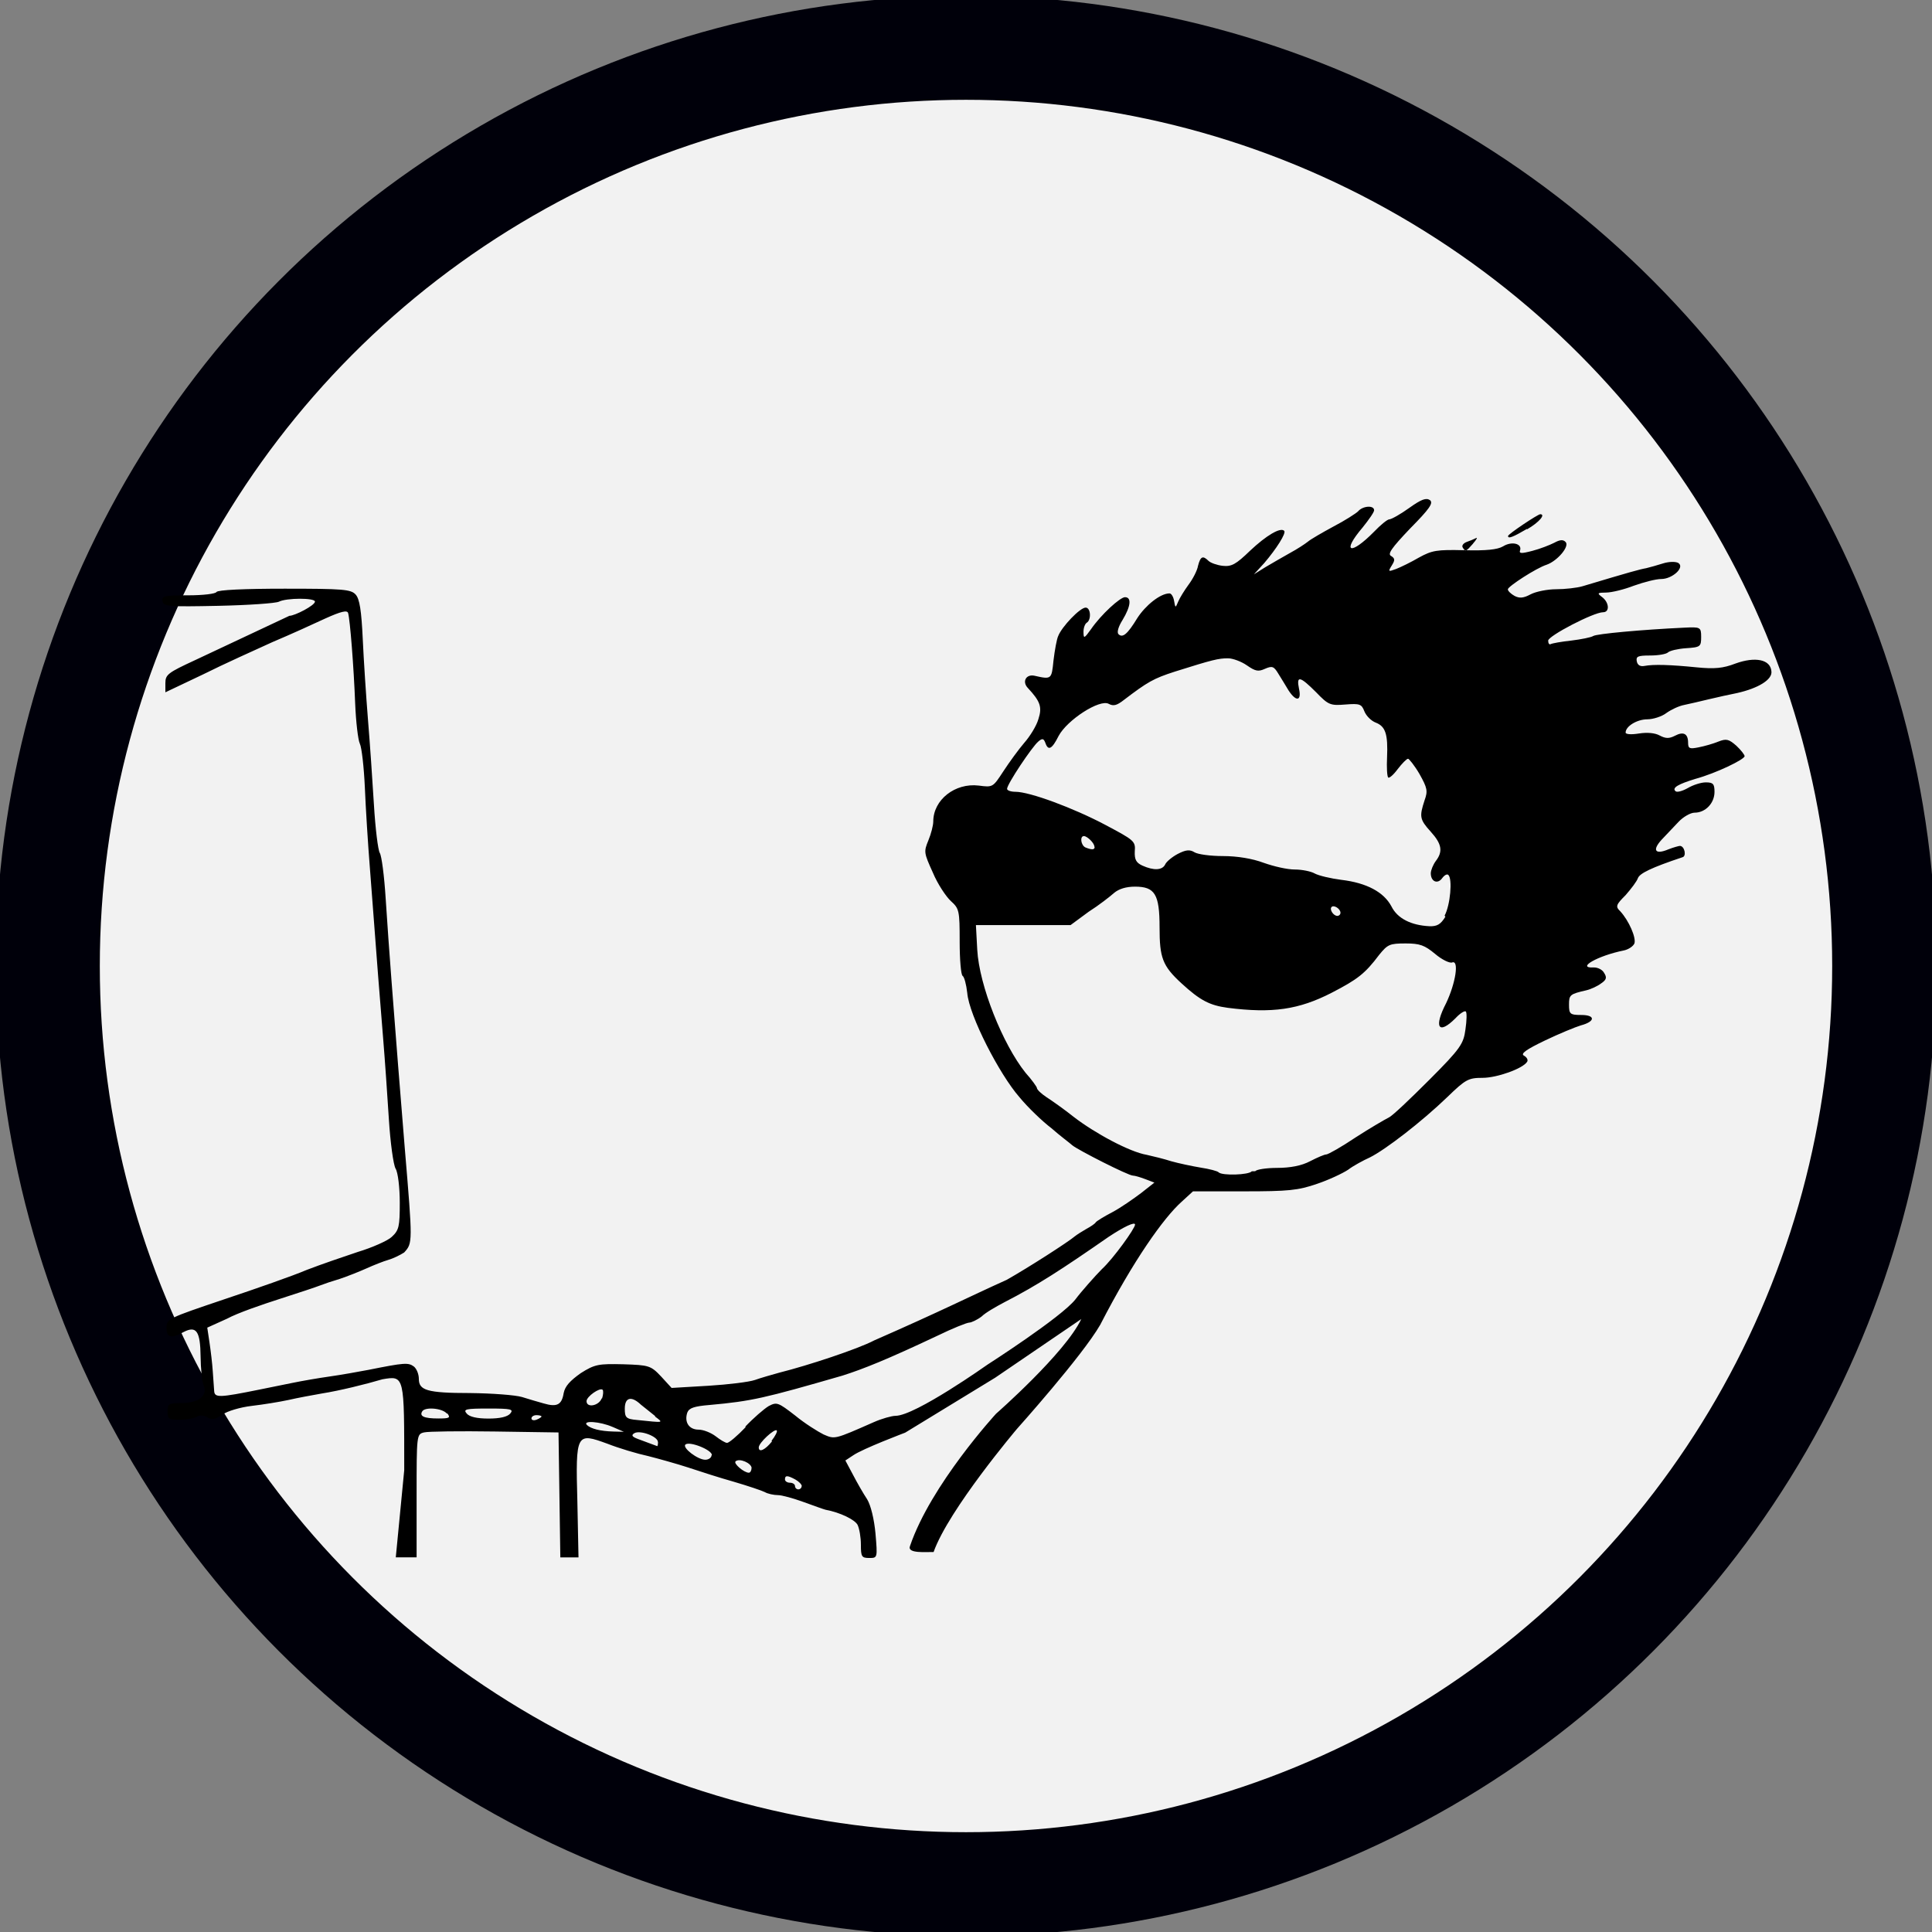 <?xml version="1.0" encoding="UTF-8" standalone="no"?>
<svg
   xmlns:dc="http://purl.org/dc/elements/1.1/"
   xmlns:cc="http://creativecommons.org/ns#"
   xmlns:rdf="http://www.w3.org/1999/02/22-rdf-syntax-ns#"
   xmlns:svg="http://www.w3.org/2000/svg"
   xmlns="http://www.w3.org/2000/svg"
   xmlns:sodipodi="http://sodipodi.sourceforge.net/DTD/sodipodi-0.dtd"
   xmlns:inkscape="http://www.inkscape.org/namespaces/inkscape"
   height="2e2mm"
   width="2e2mm"
   version="1.1"
   viewBox="0 0 204.086 204.086"
   id="svg16"
   sodipodi:docname="nst_logo_min.svg"
   inkscape:version="0.92.4 (5da689c313, 2019-01-14)">
  <rect x="0" y="0" width="204.086" height="204.086" fill="#808080" stroke="none"/>
  <defs
     id="defs20" />
  <sodipodi:namedview
     pagecolor="#ffffff"
     bordercolor="#666666"
     borderopacity="1"
     objecttolerance="10"
     gridtolerance="10"
     guidetolerance="10"
     inkscape:pageopacity="0"
     inkscape:pageshadow="2"
     inkscape:window-width="1366"
     inkscape:window-height="704"
     id="namedview18"
     showgrid="false"
     inkscape:zoom="0.62441667"
     inkscape:cx="437.07333"
     inkscape:cy="373.00014"
     inkscape:window-x="0"
     inkscape:window-y="27"
     inkscape:window-maximized="1"
     inkscape:current-layer="svg16" />
  <g
     style="display:none"
     transform="translate(-5.3 -4.7)"
     id="g4">
    <circle
       r="97"
       style="fill:#f2f2f2;paint-order:markers stroke fill"
       cx="99"
       cy="1.1e2"
       id="circle2" />
  </g>
  <g
     transform="translate(-7.957,-7.957)"
     id="g10"
     inkscape:export-xdpi="24.280001"
     inkscape:export-ydpi="24.280001">
    <circle
       r="97"
       style="fill:none;stroke-opacity:0;paint-order:markers stroke fill"
       cx="110"
       cy="110"
       id="circle6" />
    <circle
       style="fill:#f2f2f2;stroke:#00000a;stroke-width:11;stroke-linejoin:round;paint-order:normal"
       cx="110"
       cy="110"
       r="97"
       id="circle8" />
  </g>
  <g
     transform="translate(-5.3 -4.7)"
     id="g14">
    <path
       style="stroke-width:.35"
       d="m48 1.6e2c0-10 0.049-10-2.3-9.6-1.8 0.53-4.5 1.2-6.4 1.5-0.97 0.17-2.6 0.47-3.5 0.68-0.97 0.21-2.7 0.49-3.9 0.63s-2.6 0.55-3.1 0.92c-0.77 0.52-1.1 0.58-1.6 0.29-0.38-0.23-0.81-0.26-1.1-0.069-0.27 0.17-1.1 0.32-1.8 0.32-1.2 0.005-1.3-0.092-1.3-0.88 0-0.81 0.13-0.88 1.5-0.88 1.8 0 2.8-0.82 2.3-1.9-0.16-0.39-0.3-1.8-0.31-3-0.029-2.7-0.45-3.3-1.8-2.6-1.3 0.73-1.8 0.62-1.8-0.46 0.005-0.94 0.18-1 6.1-3 3.3-1.1 7.3-2.5 8.7-3.1 1.5-0.58 3.9-1.4 5.4-1.9 1.5-0.45 3.2-1.2 3.6-1.6 0.76-0.7 0.84-1.1 0.84-3.6 0-1.6-0.19-3.2-0.44-3.6-0.24-0.42-0.56-2.8-0.71-5.2s-0.42-6.3-0.61-8.6c-0.33-4-0.6-7.4-1.4-18-0.2-2.5-0.44-6.3-0.53-8.5-0.097-2.1-0.33-4.2-0.53-4.6-0.19-0.39-0.41-2.3-0.49-4.2-0.15-3.9-0.54-8.9-0.75-9.6-0.099-0.32-0.76-0.16-2.4 0.58-1.2 0.56-3.7 1.7-5.6 2.5-1.8 0.82-5.1 2.3-7.3 3.4l-4 1.9v-0.98c0-0.89 0.29-1.1 3.1-2.4l10-4.7c0.57 0.001 2.7-1.1 2.7-1.5 0-0.41-3-0.4-3.8 0.005-0.33 0.17-3.2 0.37-6.4 0.44-5.3 0.11-5.8 0.07-5.9-0.49-0.11-0.55 0.2-0.62 2.7-0.62 1.6 0 2.9-0.16 3-0.35 0.13-0.22 2.9-0.35 7.2-0.35 6.2 0 7 0.068 7.5 0.62 0.42 0.46 0.61 1.7 0.75 4.7 0.1 2.2 0.35 6 0.55 8.5 0.2 2.4 0.48 6.5 0.63 9s0.43 4.8 0.62 5.1c0.19 0.29 0.47 2.4 0.62 4.8 0.15 2.3 0.42 6.2 0.61 8.6s0.51 6.5 0.7 9c0.2 2.5 0.52 6.5 0.71 8.8 0.84 10 0.84 10-0.065 11-0.45 0.29-1.2 0.65-1.7 0.79-0.49 0.14-1.5 0.54-2.3 0.9-0.78 0.35-2 0.83-2.8 1.1-0.78 0.23-1.7 0.54-2.1 0.7-0.39 0.16-2.3 0.79-4.2 1.4s-4.5 1.5-5.6 2.1l-2.1 0.95 0.24 1.6c0.13 0.88 0.29 2.2 0.34 3 0.055 0.78 0.12 1.7 0.15 2.1 0.053 0.72 0.55 0.7 4.8-0.16 0.97-0.2 2.6-0.52 3.5-0.71 0.97-0.2 2.7-0.5 3.9-0.67s3-0.49 4.1-0.7c3.8-0.76 4.2-0.79 4.8-0.35 0.29 0.24 0.52 0.81 0.52 1.3 0 1.2 0.83 1.5 5.4 1.5 2.3 0.023 4.8 0.21 5.5 0.42 0.69 0.21 1.7 0.52 2.3 0.68 1.4 0.41 1.9 0.14 2.1-1.1 0.15-0.74 0.68-1.3 1.8-2.1 1.5-0.95 1.9-1 4.5-0.94 2.7 0.088 2.9 0.13 4 1.3l1.1 1.2 3.9-0.23c2.1-0.13 4.3-0.4 4.9-0.61 0.58-0.21 1.8-0.56 2.6-0.78 3-0.75 8.3-2.5 10-3.4 7.3-3.2 10-4.6 14-6.4 2.3-1.3 6.5-4 7.2-4.6 0.21-0.17 0.76-0.52 1.2-0.77 0.47-0.25 0.94-0.57 1-0.7 0.097-0.14 0.9-0.63 1.8-1.1 0.88-0.47 2.2-1.4 3-2l1.4-1.1-0.97-0.37c-0.53-0.2-1.1-0.37-1.3-0.37-0.49 0-5.8-2.7-6.4-3.2-0.27-0.25-1.3-1-2.2-1.8-0.94-0.71-2.5-2.2-3.4-3.3-2.1-2.4-5.3-8.6-5.5-11-0.1-0.91-0.32-1.7-0.49-1.8s-0.31-1.7-0.31-3.6c0-3.3-0.046-3.5-0.93-4.3-0.51-0.47-1.4-1.8-1.9-3-0.95-2.1-0.97-2.2-0.48-3.4 0.29-0.69 0.52-1.6 0.52-2 0-2.3 2.3-4.1 4.8-3.8 1.5 0.2 1.5 0.18 2.6-1.5 0.62-0.95 1.6-2.3 2.2-3 0.61-0.69 1.3-1.8 1.5-2.5 0.43-1.3 0.2-1.9-1.1-3.3-0.65-0.67-0.2-1.5 0.7-1.3 1.8 0.41 1.8 0.37 2-1.6 0.13-1.1 0.35-2.3 0.5-2.6 0.37-0.97 2.3-3 2.9-3 0.54 0 0.62 1.3 0.11 1.6-0.19 0.12-0.35 0.57-0.34 0.99 0.01 0.71 0.073 0.69 0.78-0.29 1.1-1.6 3.1-3.4 3.6-3.4 0.72 0 0.62 0.96-0.25 2.4-0.44 0.7-0.62 1.3-0.44 1.5 0.44 0.44 0.95 0.025 2-1.7 0.84-1.3 2.4-2.6 3.4-2.6 0.19 0 0.41 0.36 0.48 0.79 0.13 0.76 0.15 0.77 0.43 0.088 0.16-0.39 0.66-1.2 1.1-1.8 0.45-0.6 0.92-1.5 1-2 0.26-1 0.51-1.1 1.1-0.52 0.22 0.22 0.91 0.46 1.5 0.53 0.94 0.1 1.4-0.15 2.9-1.6 1.7-1.6 3.2-2.5 3.6-2.1 0.24 0.24-0.82 1.9-2.1 3.4l-1.1 1.2 1.2-0.75c0.68-0.41 1.9-1.1 2.6-1.5 0.78-0.42 1.6-0.96 1.9-1.2 0.29-0.25 1.5-0.95 2.7-1.6 1.2-0.62 2.4-1.4 2.6-1.6 0.49-0.59 1.7-0.68 1.7-0.12 0 0.21-0.56 1-1.2 1.8-2.3 2.7-1.3 3 1.2 0.46 0.67-0.7 1.4-1.3 1.6-1.3 0.22 0 1.2-0.55 2.1-1.2 1.3-0.93 1.8-1.1 2.2-0.83 0.38 0.31-0.046 0.92-2.1 3-2 2.1-2.4 2.7-2 2.9 0.41 0.26 0.42 0.44 0.067 1-0.41 0.66-0.38 0.68 0.46 0.37 0.49-0.19 1.6-0.73 2.4-1.2 1.4-0.77 1.9-0.85 4.8-0.78 2.3 0.06 3.5-0.059 4.1-0.41 0.89-0.56 2-0.3 1.8 0.4-0.14 0.37 0.1 0.39 1.3 0.075 0.81-0.21 1.8-0.6 2.3-0.85 0.6-0.33 0.94-0.36 1.2-0.083 0.45 0.45-0.86 2-2 2.4-1.1 0.35-4.1 2.3-4.1 2.6 0 0.17 0.32 0.48 0.7 0.69 0.53 0.28 0.96 0.24 1.7-0.16 0.57-0.3 1.8-0.54 2.7-0.54 0.92 0 2.2-0.14 2.8-0.32 5-1.5 6.1-1.8 6.7-1.9 0.39-0.093 1.2-0.32 1.8-0.51s1.3-0.21 1.6-0.05c0.74 0.46-0.62 1.7-1.8 1.7-0.55 0-1.8 0.32-2.9 0.71-1 0.39-2.3 0.71-2.9 0.72-0.96 0.01-1 0.057-0.44 0.48 0.75 0.57 0.82 1.6 0.1 1.6-1 0-5.8 2.5-5.8 3 0 0.29 0.12 0.45 0.26 0.37 0.15-0.086 1.1-0.26 2.2-0.38 1-0.12 2.1-0.34 2.3-0.48 0.36-0.23 5.1-0.67 9.6-0.88 1.7-0.082 1.8-0.071 1.8 0.97s-0.083 1.1-1.6 1.2c-0.87 0.061-1.7 0.26-1.9 0.44-0.18 0.18-1 0.33-1.9 0.33-1.3 0-1.5 0.1-1.4 0.62 0.082 0.4 0.37 0.57 0.82 0.48 0.95-0.18 2.7-0.13 5.5 0.15 1.9 0.19 2.8 0.1 4.1-0.4 2.1-0.76 3.7-0.43 3.8 0.81 0.13 0.89-1.4 1.8-3.6 2.3-0.78 0.15-2.1 0.45-3 0.66-0.87 0.22-2.1 0.49-2.6 0.6-0.58 0.11-1.4 0.5-1.9 0.86-0.46 0.36-1.4 0.66-2 0.66-1.1 0-2.3 0.74-2.3 1.4 0 0.19 0.61 0.23 1.4 0.1 0.89-0.14 1.7-0.064 2.2 0.21 0.62 0.33 1 0.34 1.6 0.032 0.92-0.49 1.4-0.22 1.4 0.73 0 0.62 0.16 0.68 1.1 0.49 0.63-0.12 1.6-0.4 2.1-0.61 0.84-0.33 1.1-0.26 1.9 0.44 0.48 0.45 0.87 0.95 0.87 1.1 0 0.34-3 1.8-5.2 2.4-1.8 0.55-2.5 0.94-2.1 1.3 0.15 0.15 0.72-0.004 1.3-0.33 0.56-0.33 1.4-0.6 1.9-0.6 0.77 0 0.92 0.16 0.92 1 0 1.2-0.96 2.2-2.1 2.2-0.43 0-1.2 0.44-1.7 0.97l-1.8 1.9c-1 1.1-0.68 1.6 0.74 1 0.51-0.2 1.1-0.36 1.2-0.36 0.5 0 0.73 1.1 0.27 1.2-3.3 1.1-4.5 1.7-4.7 2.2-0.11 0.34-0.69 1.1-1.3 1.8-1 1-1.1 1.2-0.57 1.7 0.92 1 1.7 2.8 1.5 3.4-0.12 0.3-0.63 0.64-1.1 0.74-2.8 0.56-5.1 1.9-3.2 1.8 0.42-0.016 0.93 0.24 1.1 0.58 0.31 0.48 0.25 0.72-0.31 1.1-0.38 0.29-1.1 0.63-1.6 0.74-1.7 0.39-1.8 0.48-1.8 1.5 0 0.99 0.092 1.1 1.3 1.1 1.5 0 1.5 0.69-0.051 1.1-0.57 0.17-2.3 0.88-3.8 1.6-2 0.96-2.6 1.4-2.2 1.6 0.3 0.17 0.45 0.45 0.33 0.64-0.45 0.73-3.2 1.7-4.7 1.7s-1.8 0.16-3.7 2c-2.8 2.7-6.6 5.6-8.2 6.4-0.71 0.32-1.8 0.91-2.3 1.3-0.58 0.39-2.1 1.1-3.3 1.5-2 0.69-3 0.79-7.7 0.79h-5.4l-1.2 1.1c-1.9 1.7-5.1 6.2-8.6 13-1.9 3.3-8.8 11-8.8 11s-7.2 8.5-8.8 13c-0.75-0.021-2.8 0.19-2.5-0.61 2.2-6.5 9.1-14 9.1-14s7.3-6.4 9-10l-9.1 6.2-9.5 5.8s-4.5 1.7-5.5 2.4l-0.82 0.54 0.8 1.5c0.44 0.85 1.1 2 1.5 2.6 0.39 0.64 0.74 2.1 0.88 3.6 0.22 2.6 0.22 2.6-0.66 2.6-0.8 0-0.88-0.14-0.88-1.4 0-0.79-0.16-1.7-0.35-2.1-0.29-0.54-1.8-1.3-3.4-1.6-0.19-0.046-1.2-0.41-2.3-0.81s-2.3-0.73-2.7-0.73c-0.44 0-1.1-0.14-1.4-0.32-0.34-0.17-1.8-0.66-3.3-1.1-1.5-0.42-3.6-1.1-4.8-1.5-1.2-0.39-3.1-0.92-4.2-1.2-1.2-0.26-3.1-0.83-4.3-1.3-3.3-1.2-3.4-1.2-3.2 6.1l0.12 5.9-0.96-0-0.96-0-0.096-6.6-0.096-6.6-6.7-0.1c-3.7-0.055-7.1-0.012-7.5 0.095-0.79 0.19-0.79 0.25-0.79 6.7v6.5h-2.2zm42 1.7c0-0.19-0.31-0.5-0.68-0.71-0.85-0.46-1.1-0.46-1.1-0.012 0 0.19 0.24 0.35 0.53 0.35s0.53 0.16 0.53 0.35 0.16 0.35 0.35 0.35 0.35-0.15 0.35-0.34zm-5.3-1.9c0-0.55-1.3-1.1-1.7-0.73-0.24 0.24 0.9 1.2 1.4 1.2 0.16 0 0.29-0.23 0.29-0.51zm-4.2-1.4c0-0.55-2.4-1.5-2.8-1.1-0.34 0.34 1.3 1.6 2.1 1.6 0.37 0 0.67-0.23 0.67-0.5zm6.3-1.5c0.4-0.51 0.65-1 0.55-1.1-0.22-0.22-1.9 1.3-1.9 1.8 0 0.58 0.67 0.27 1.4-0.64zm-12 0.13c0-0.59-1.9-1.3-2.5-0.93-0.34 0.21-0.24 0.37 0.4 0.61l1.4 0.52 0.62 0.23c0.049 0.015 0.088-0.18 0.088-0.42zm9.2-1.6c0.87-0.92 2-1.9 2.5-2.2 0.86-0.45 1-0.39 2.8 1 1 0.83 2.4 1.7 3 2 1.2 0.51 1.1 0.55 5.3-1.3 0.83-0.37 1.9-0.67 2.3-0.67 2.1-0.014 9.7-5.4 9.7-5.4s7.8-5 9.3-6.9c0.58-0.78 2.1-2.5 2.8-3.2 1.2-1.1 3.5-4.3 3.5-4.7 0-0.34-1.2 0.24-2.8 1.3-4.9 3.4-7.5 5.1-11 6.9-0.87 0.46-2 1.1-2.4 1.5-0.46 0.36-1.1 0.65-1.3 0.65-0.26 0-1.8 0.62-3.4 1.4-5.3 2.5-7.8 3.5-10 4.2-8.3 2.4-9.6 2.7-14 3.1-1.7 0.14-2.2 0.32-2.4 0.81-0.33 1 0.17 1.8 1.2 1.8 0.51 0.004 1.3 0.32 1.8 0.7 0.49 0.38 1 0.69 1.2 0.7 0.2 0.004 1.1-0.75 2-1.7zm-14 0c-1.3-0.57-3.2-0.71-2.7-0.2 0.42 0.4 1.4 0.65 2.8 0.69l1.1 0.027-1.2-0.52zm-7.5-1.1c0-0.076-0.24-0.14-0.53-0.14s-0.53 0.15-0.53 0.34 0.24 0.25 0.53 0.14 0.53-0.27 0.53-0.34zm12-0.05c-0.45-0.34-1.1-0.9-1.5-1.2-1-0.95-1.7-0.78-1.7 0.42 0 0.94 0.13 1.1 1.3 1.2 2.9 0.3 2.8 0.32 1.9-0.36zm-22-0.26c-0.47-0.57-2.3-0.73-2.6-0.23-0.32 0.52 0.21 0.75 1.7 0.75 1.2 0 1.3-0.074 0.96-0.53zm6.7 0c0.38-0.46 0.096-0.53-2.3-0.53s-2.7 0.066-2.3 0.53c0.29 0.35 1.1 0.53 2.3 0.53s2-0.18 2.3-0.53zm9.7-1.6c0.13-0.4 0.15-0.81 0.058-0.91-0.28-0.28-1.7 0.71-1.7 1.2 0 0.74 1.3 0.5 1.6-0.29zm69-24c0.12-0.19 1.2-0.35 2.3-0.35 1.4 0 2.6-0.23 3.5-0.71 0.76-0.39 1.5-0.71 1.7-0.71 0.19 0 1.6-0.79 3.1-1.8 1.5-0.97 3.1-1.9 3.5-2.1 0.39-0.17 2.3-2 4.3-4 3.3-3.3 3.6-3.8 3.8-5.3 0.14-0.93 0.16-1.8 0.04-1.9-0.12-0.12-0.63 0.21-1.1 0.72-1.8 1.8-2.3 0.94-0.98-1.6 1-2.1 1.4-4.6 0.63-4.3-0.26 0.099-1.1-0.31-1.8-0.91-1.1-0.91-1.6-1.1-3.1-1.1-1.7 0-1.9 0.1-2.8 1.2-1.5 2-2.3 2.6-5 4-3.5 1.8-6.3 2.2-11 1.6-1.9-0.26-2.9-0.76-4.9-2.6s-2.3-2.7-2.3-5.9c0-3.5-0.49-4.3-2.6-4.3-0.93 0-1.7 0.24-2.2 0.66-0.4 0.36-1.6 1.3-2.7 2l-1.9 1.4h-10l0.14 2.6c0.21 3.8 2.7 10 5.1 13 0.66 0.73 1.2 1.5 1.2 1.6 0 0.18 0.46 0.61 1 0.97 0.56 0.36 1.9 1.3 2.9 2.1 2.2 1.7 5.9 3.7 7.7 4 0.68 0.15 1.9 0.45 2.6 0.68 0.78 0.22 2.2 0.52 3.1 0.67 0.92 0.14 1.8 0.37 1.9 0.5 0.37 0.37 3.2 0.28 3.5-0.11zm20-27c0.6-1.1 0.85-3.9 0.39-4.3-0.13-0.13-0.42 0.03-0.65 0.35-0.49 0.67-1.2 0.35-1.2-0.52 0.006-0.33 0.24-0.9 0.53-1.3 0.77-1 0.64-1.8-0.54-3.1s-1.2-1.6-0.65-3.3c0.36-1 0.3-1.3-0.54-2.8-0.52-0.89-1.1-1.6-1.2-1.6-0.15 0-0.63 0.49-1.1 1.1-0.44 0.6-0.9 0.99-1 0.88-0.12-0.12-0.17-1.1-0.12-2.1 0.11-2.5-0.17-3.3-1.2-3.7-0.47-0.18-1-0.7-1.2-1.2-0.29-0.76-0.49-0.83-2-0.71-1.6 0.13-1.8 0.049-3.1-1.3-1.7-1.7-2.1-1.8-1.8-0.36 0.29 1.3-0.3 1.4-1.1 0.18-0.3-0.49-0.78-1.3-1.1-1.8-0.46-0.76-0.64-0.82-1.4-0.49-0.7 0.32-1 0.26-1.9-0.36-0.58-0.41-1.5-0.75-2-0.75-1 0-1.6 0.14-5.6 1.4-2.3 0.74-2.9 1.1-5.4 3-0.74 0.58-1.1 0.68-1.6 0.41-0.95-0.53-4.4 1.7-5.3 3.4-0.7 1.4-1.1 1.6-1.4 0.71-0.18-0.46-0.32-0.49-0.74-0.13-0.65 0.54-3.3 4.5-3.3 5 0 0.17 0.4 0.31 0.89 0.31 1.5 0 6.1 1.7 9.5 3.5 3 1.6 3.2 1.7 3.1 2.8-0.037 0.86 0.15 1.2 0.81 1.5 1.2 0.54 2.1 0.49 2.4-0.12 0.11-0.28 0.71-0.78 1.3-1.1 0.88-0.46 1.3-0.5 1.8-0.19 0.35 0.22 1.7 0.4 3 0.4 1.5 0 3.1 0.26 4.3 0.71 1.1 0.39 2.5 0.71 3.3 0.71 0.74 0 1.7 0.19 2.1 0.42 0.42 0.23 1.7 0.53 2.8 0.67 2.7 0.32 4.5 1.3 5.3 2.8 0.64 1.3 2.1 2 4 2.1 0.83 0.031 1.2-0.19 1.7-1zm-11-0.3c0-0.42-0.69-0.86-0.94-0.61s0.19 0.94 0.61 0.94c0.18 0 0.33-0.15 0.33-0.33zm-26-7c0-0.37-0.76-1.1-1.1-1.1-0.46 0-0.32 0.98 0.16 1.2 0.68 0.27 0.97 0.26 0.97-0.049zm40-32c0.37-0.42 0.51-0.68 0.32-0.58s-0.64 0.29-0.99 0.41c-0.35 0.13-0.54 0.39-0.42 0.58 0.3 0.48 0.32 0.47 1.1-0.41zm5.7-1.5c1.3-0.75 2-1.6 1.4-1.6-0.25 0-3.4 2.1-3.4 2.3 0 0.32 0.52 0.12 2-0.75z"
       id="path12" />
  </g>
</svg>

